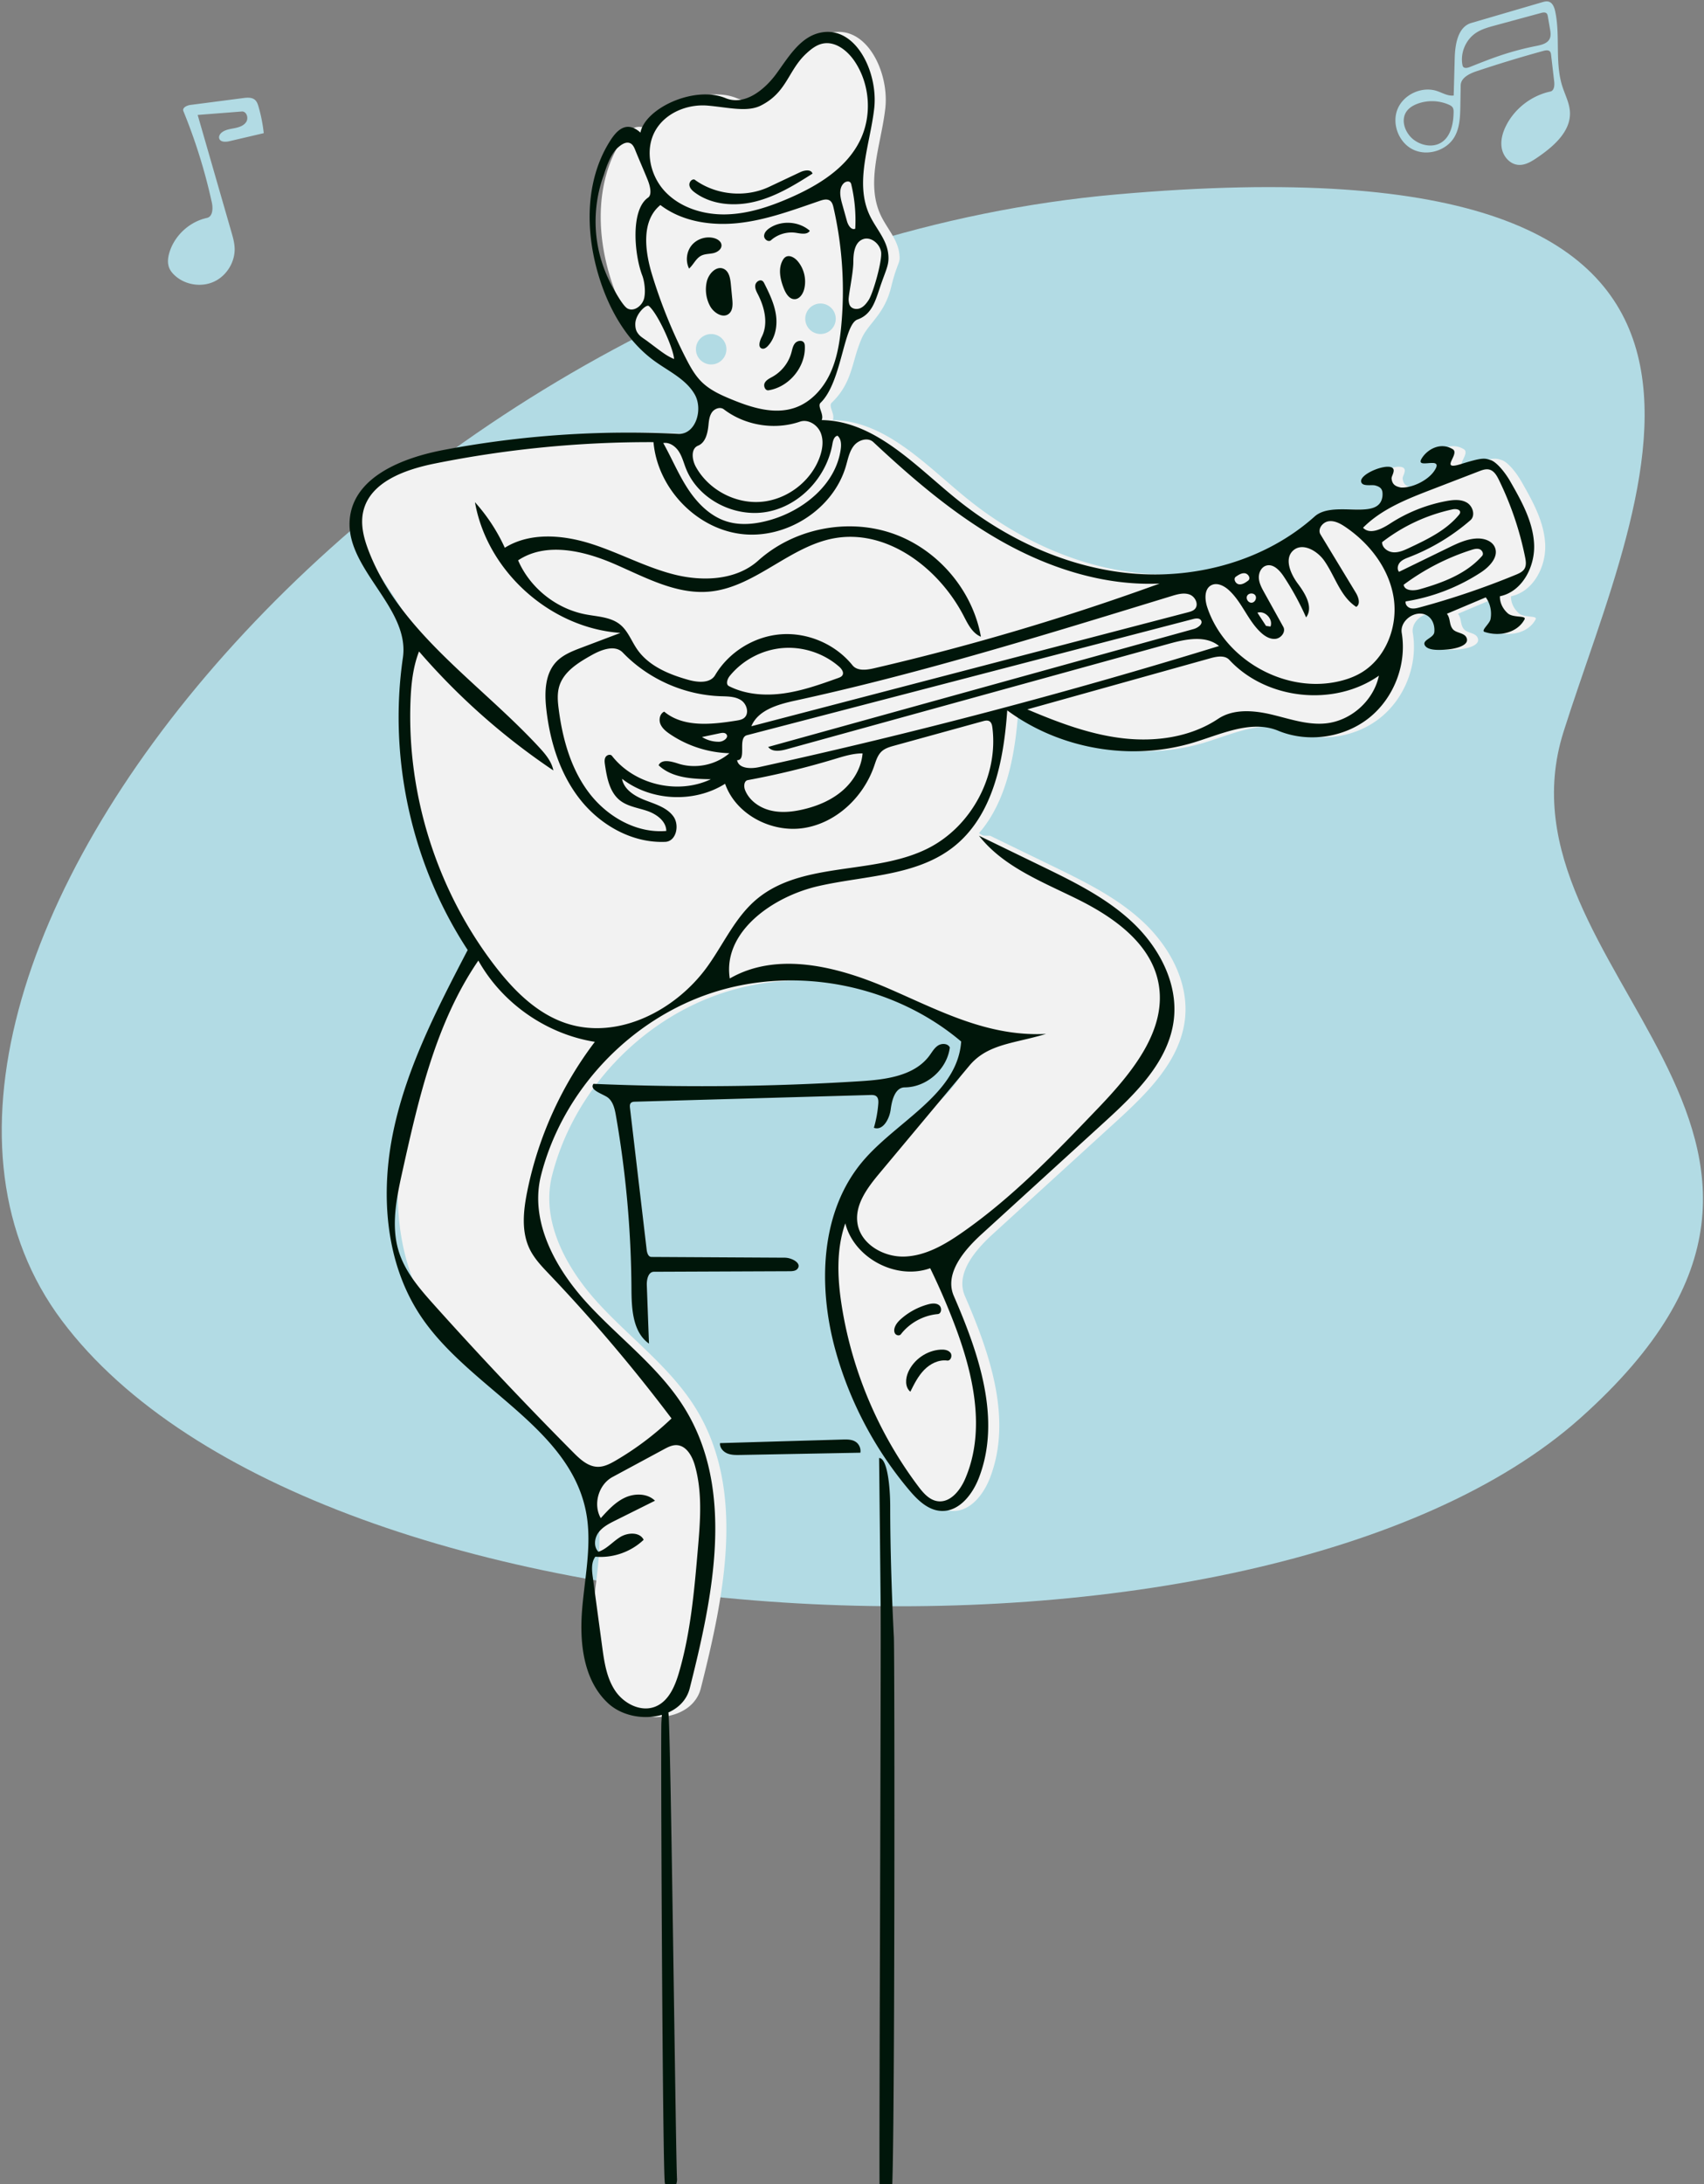 <svg width="615" height="788" fill="none" xmlns="http://www.w3.org/2000/svg">
  <rect width="100%" height="100%" fill="#808080" stroke="none"/>
  <path fill-rule="evenodd" clip-rule="evenodd" d="M570.395 511.59c114.849-102.472-33.43-160.943-6.102-247.539 27.328-86.596 96.499-216.826-161.592-193.882C144.609 93.113-69.661 353.784 22.35 476.466c92.011 122.681 433.196 137.597 548.045 35.124z" fill="#B2DBE4"/>
  <path fill-rule="evenodd" clip-rule="evenodd" d="M357.328 301.511l22.367 10.861c11.745 5.703 23.693 11.544 33.163 20.513 9.471 8.969 16.245 21.727 14.825 34.668-1.668 15.212-13.733 26.932-25.061 37.264l-44.302 40.408c-6.472 5.903-13.559 14.308-10.073 22.33 9.051 20.834 17.25 44.533 9.02 65.703-2.324 5.977-7.135 12.147-13.562 11.853-4.782-.219-8.574-3.964-11.649-7.619-12.226-14.527-21.297-31.675-26.416-49.935-6.554-23.381-5.754-50.782 10.196-69.132 12.394-14.26 33.75-23.849 35.069-42.666-24.146-20.431-59.076-27.393-89.251-17.79-30.176 9.603-54.589 35.449-62.381 66.042-4.243 16.661 5.255 33.812 16.938 46.459 11.682 12.648 26.013 23.133 35.002 37.804 18.078 29.505 10.186 67.287 1.727 100.813-2.936 11.634-20.649 13.575-29.468 5.408-8.818-8.167-10.337-21.508-9.402-33.468.934-11.96 3.736-24.049 1.386-35.814-6.066-30.365-41.74-44.227-59.22-69.823-13.248-19.399-15.074-44.78-10.168-67.73 4.905-22.949 15.874-44.092 26.727-64.916-20.196-30.806-28.674-69.044-23.384-105.46 2.669-18.375-21.603-32.513-19.076-50.907 2.018-14.681 19.303-21.31 33.915-24.072a358.407 358.407 0 0184.517-5.775c6.32.318 9.102-8.831 5.936-14.291-3.166-5.461-9.346-8.272-14.466-11.98-10.313-7.47-16.793-19.247-20.365-31.442-4.585-15.65-4.594-33.42 3.922-47.342 2.128-3.479 5.787-8.635 11.354-3.638 1.67-8.722 19.403-17.105 30.741-12.423 6.795 2.807 14.037-2.949 18.355-8.882 4.319-5.934 8.496-13.099 15.672-14.709 12.851-2.883 21.08 14.25 19.6 27.292-1.48 13.041-7.236 26.818-1.585 38.673 2.149 4.507 5.871 8.41 6.584 13.35.619 4.284-.49 2.613-2.902 12.478-2.413 9.864-8.225 13.033-10.621 18.49-3.688 8.4-3.134 15.778-10.84 23.213-1.296 1.251 1.344 4.118.412 6.242 18.979.271 33.396 16.041 48.086 28.018 18.268 14.895 40.617 25.315 64.135 27.336 23.517 2.021 48.127-4.854 65.686-20.573 6.874-6.153 23.271 1.886 24.469-7.244.229-2.366-.4-3.384-2.648-3.966-1.163-.301-3.914.325-4.769-.77-2.503-3.209 12.078-8.742 11.462-4.335-.158 1.129-.821 1.963-.737 2.694.245 2.126 1.459 2.782 3.334 3.157 3.952.246 9.613-2.454 11.975-5.851 1.583-2.275.966-2.879-.275-2.979-2.03-.165-5.73 1.016-4.214-1.567 1.863-3.176 6.667-6.188 11.236-3.423.986.597.639 1.756.133 2.894-.928 2.089-2.392 4.108 2.854 2.466 8.107-2.537 8.571-2.062 10.666-1.442 2.095.62 5.17 4.301 7.138 7.74 4.051 7.075 8.207 14.496 8.585 22.633.379 8.137-4.332 17.135-12.342 18.762-.072 2.368 1.09 4.599 2.854 6.168 1.921 1.71 6.859.668 6.029 2.196-2.696 4.964-9.261 6.237-14.429 4.5-1.418-.477 1.855-2.92 2.165-4.613.497-2.711-.068-5.63-1.726-7.845l-14.023 5.914c1.357 1.728.739 3.78 2.096 5.508 1.281 1.632 4.568 1.219 5.119 3.535.6 2.519-4.255 3.576-6.762 3.811-2.749.258-7.027.54-8.307-1.292-1.456-2.083 3.105-2.75 3.315-4.929.23-2.379-.642-4.921-2.738-6.072-4.015-2.205-9.775 1.855-9.026 6.361 1.888 11.353-2.833 23.56-11.878 30.715-9.045 7.155-22.048 8.968-32.717 4.562-9.646-3.984-20.331 1.141-30.313 4.195-22.631 6.926-48.454 2.509-67.471-11.54-1.097 15.705-4.116 32.716-14.191 44.296 1.634.93.794.93 3.993.93z" fill="#F2F2F2"/>
  <path d="M256.67 131.484c3.037 0 5.5-2.454 5.5-5.482 0-3.027-2.463-5.482-5.5-5.482-3.038 0-5.5 2.455-5.5 5.482 0 3.028 2.462 5.482 5.5 5.482zm39.461-10.982a5.5 5.5 0 100-11 5.5 5.5 0 000 11z" fill="#B2DBE4"/>
  <path fill-rule="evenodd" clip-rule="evenodd" d="M328.25 359.989a656.995 656.995 0 00-7.451-3.303c-18.266-7.924-40.175-13.623-57.409-3.666-2.632-16.753 15.394-29.548 31.982-33.338 4.55-1.04 9.244-1.777 13.939-2.514 12.423-1.951 24.849-3.903 34.601-11.455 14.479-11.213 18.34-31.2 19.614-49.428 19.017 14.049 44.84 18.466 67.471 11.54 1.727-.528 3.475-1.119 5.236-1.714 8.412-2.841 17.1-5.776 25.077-2.481 10.669 4.406 23.672 2.593 32.717-4.562 9.045-7.155 13.766-19.362 11.878-30.715-.749-4.506 5.011-8.566 9.026-6.361 2.096 1.151 2.968 3.693 2.738 6.072-.094.975-1.06 1.648-1.967 2.28-1.121.78-2.152 1.498-1.348 2.649 1.28 1.832 5.558 1.55 8.307 1.292 2.507-.235 7.362-1.292 6.762-3.811-.316-1.327-1.53-1.758-2.751-2.191-.909-.323-1.821-.647-2.368-1.344-.679-.864-.864-1.809-1.048-2.754-.185-.945-.37-1.89-1.048-2.754l14.023-5.914c1.658 2.215 2.223 5.134 1.726 7.845-.133.728-.815 1.595-1.435 2.384-.823 1.047-1.538 1.957-.73 2.229 5.168 1.737 11.733.464 14.429-4.5.422-.777-.648-.889-2.054-1.037-1.359-.143-3.031-.319-3.975-1.159-1.764-1.569-2.926-3.8-2.854-6.168 8.01-1.627 12.721-10.625 12.342-18.762-.378-8.137-4.534-15.558-8.585-22.633-1.968-3.439-5.043-7.12-7.138-7.74-.13-.038-.254-.076-.374-.113-1.808-.554-2.689-.824-10.292 1.555-4.709 1.474-4.011-.002-3.148-1.83.099-.209.199-.422.294-.636.506-1.138.853-2.297-.133-2.894-4.569-2.765-9.373.247-11.236 3.423-1.113 1.897.586 1.764 2.371 1.625.646-.051 1.303-.102 1.843-.058 1.241.1 1.858.704.275 2.979-2.362 3.397-8.023 6.097-11.975 5.851-1.875-.375-3.089-1.031-3.334-3.157-.044-.389.122-.807.311-1.282.167-.419.352-.883.426-1.412.616-4.407-13.965 1.126-11.462 4.335.557.714 1.919.697 3.123.681.643-.008 1.241-.015 1.646.089 2.248.582 2.877 1.6 2.648 3.966-.654 4.985-5.84 4.851-11.533 4.704-4.733-.122-9.815-.253-12.936 2.54-17.559 15.719-42.169 22.594-65.686 20.573-23.518-2.021-45.867-12.441-64.135-27.336-2.522-2.056-5.035-4.224-7.565-6.405-12.208-10.529-24.8-21.388-40.521-21.613.461-1.051.048-2.284-.33-3.412-.387-1.153-.737-2.198-.082-2.83 4.059-3.916 6.132-11.543 7.928-18.149 1.614-5.937 3.003-11.048 5.407-11.897 4.811-1.699 6.223-5.941 7.851-10.833l.275-.824c.555-1.656 1.051-2.994 1.473-4.133 1.291-3.485 1.896-5.117 1.429-8.346-.465-3.22-2.209-6-3.962-8.794-.936-1.492-1.874-2.987-2.622-4.555-4.111-8.625-2.185-18.266-.26-27.902.721-3.61 1.442-7.218 1.845-10.771 1.48-13.041-6.749-30.175-19.6-27.292-6.262 1.405-10.24 7.04-14.021 12.395-.553.782-1.101 1.558-1.651 2.314-4.318 5.933-11.56 11.689-18.355 8.882-11.338-4.682-29.071 3.7-30.741 12.423-5.567-4.997-9.226.16-11.354 3.638-8.516 13.922-8.507 31.692-3.922 47.342 3.572 12.195 10.052 23.972 20.365 31.442 1.311.95 2.692 1.841 4.074 2.732 4.014 2.59 8.037 5.186 10.392 9.248 3.166 5.46.384 14.609-5.936 14.291a358.407 358.407 0 00-84.517 5.775c-14.612 2.762-31.897 9.391-33.915 24.072-1.261 9.177 4.149 17.295 9.556 25.408 5.431 8.148 10.858 16.292 9.52 25.499-5.29 36.416 3.188 74.654 23.384 105.46-10.853 20.824-21.822 41.967-26.727 64.916-4.906 22.95-3.08 48.331 10.168 67.73 6.904 10.109 16.645 18.388 26.28 26.575 14.76 12.544 29.269 24.875 32.94 43.248 1.725 8.636.674 17.448-.377 26.255-.38 3.19-.761 6.379-1.009 9.559-.935 11.96.584 25.301 9.402 33.468 5.035 4.663 12.971 6.031 19.399 4.18-.055.984-.112 1.899-.165 2.76-.293 4.691.428 162.52 1.254 166.167.214.95.564 2.032 1.477 2.378 1.818.688 3.031-2.086 2.908-3.97-.465-7.134-2.27-165.912-3.129-168.185 3.741-1.664 6.675-4.583 7.724-8.738 8.459-33.526 16.351-71.308-1.727-100.813-5.972-9.747-14.302-17.647-22.647-25.56-4.215-3.998-8.434-7.999-12.355-12.244-11.683-12.647-21.181-29.798-16.938-46.459 7.792-30.593 32.205-56.439 62.381-66.042 30.175-9.603 65.105-2.641 89.251 17.79-.898 12.817-11.093 21.353-21.419 29.999-4.835 4.048-9.698 8.12-13.65 12.667-15.95 18.35-16.75 45.751-10.196 69.132 5.119 18.26 14.19 35.408 26.416 49.935 3.075 3.655 6.867 7.4 11.649 7.619 6.427.294 11.238-5.876 13.562-11.853 8.23-21.17.031-44.869-9.02-65.703-3.486-8.022 3.601-16.427 10.073-22.33l44.302-40.408c11.328-10.332 23.393-22.052 25.061-37.264 1.42-12.941-5.354-25.699-14.825-34.668-9.47-8.969-21.418-14.81-33.163-20.513l-22.367-10.861c7.373 9.442 18.501 14.743 29.458 19.962 2.117 1.008 4.228 2.013 6.303 3.044 12.821 6.371 25.981 15.668 28.917 29.639 3.606 17.163-9.497 32.917-21.644 45.606-15.383 16.067-30.899 32.25-49.173 44.96-6.218 4.324-13.113 8.348-20.69 8.619-7.578.271-15.822-4.462-17.012-11.924-1.074-6.736 3.584-12.91 7.963-18.152l32.389-38.768c4.923-5.892 11.407-7.425 19.121-9.249 2.714-.642 5.58-1.319 8.584-2.236-18.175.924-33.649-6.011-49.294-13.023zM197.167 255.797c1.308 11.734 4.936 23.484 12.292 32.738 7.357 9.255 18.821 15.697 30.658 15.186 3.964-.172 5.234-6.048 2.88-9.231-2.041-2.76-5.417-4.017-8.69-5.235-.5-.186-.998-.372-1.489-.562-3.699-1.43-7.643-3.824-8.31-7.721 10.437 8.091 26.019 8.842 37.191 1.792 3.888 11.12 16.787 17.797 28.461 15.961 11.674-1.836 21.432-11.133 25.304-22.259.074-.213.147-.428.22-.643.589-1.732 1.193-3.512 2.53-4.738 1.245-1.143 2.943-1.628 4.575-2.078l31.92-8.795c.792-.218 1.691-.424 2.394.001.75.453.957 1.428 1.066 2.295 2.209 17.448-7.622 35.775-23.408 43.641-8.464 4.218-18.137 5.596-27.727 6.963-12.512 1.782-24.883 3.545-34.244 11.568-5.095 4.366-8.629 10.101-12.171 15.848-1.691 2.745-3.385 5.493-5.25 8.095-11.442 15.959-32.455 26.766-51.118 20.53-10.711-3.579-19.037-12.049-25.881-21.006-20.601-26.963-31.475-61.149-30.223-95.014.227-6.144.861-12.365 3.091-18.098a243.212 243.212 0 0048.48 42.925c-.629-3.25-2.889-5.918-5.139-8.354-6.436-6.969-13.541-13.497-20.637-20.017-16.502-15.162-32.963-30.285-40.889-50.846-1.742-4.52-3.031-9.454-1.958-14.176 2.435-10.71 15.067-15.168 25.871-17.343a392.58 392.58 0 0178.892-7.706c1.406 16.336 15.048 30.947 31.361 33.098 16.314 2.151 33.507-8.728 38.087-24.476.136-.468.263-.941.391-1.416.57-2.116 1.145-4.254 2.505-5.948 1.666-2.074 5.054-3.094 6.998-1.276 14.413 13.472 29.536 26.424 46.771 36.059 17.234 9.635 36.816 15.849 56.558 14.978a890.473 890.473 0 01-103.159 30.581c-2.673.62-5.985 1.026-7.703-1.106-6.09-7.559-16.021-11.873-25.724-11.174-9.703.699-18.908 6.391-23.844 14.745-1.786 3.024-6.245 2.644-9.637 1.698-7.055-1.967-14.316-4.993-18.485-10.996-.704-1.013-1.314-2.104-1.922-3.192-1.192-2.13-2.379-4.253-4.258-5.774-2.659-2.152-6.142-2.676-9.591-3.196a72.368 72.368 0 01-2.85-.467c-10.647-2.031-20.076-9.576-24.366-19.495 10.037-6.697 23.591-3.519 34.673 1.271 1.746.754 3.495 1.546 5.251 2.342 9.396 4.255 18.982 8.596 29.116 7.668 8.617-.788 16.138-5.256 23.69-9.743 6.678-3.968 13.38-7.95 20.888-9.417 19.26-3.764 38.164 10.526 47.182 27.896l.207.401c1.475 2.851 3.07 5.936 6.028 7.133-3.018-16.907-15.763-31.737-32.064-37.309-16.302-5.573-35.5-1.663-48.299 9.837-7.941 7.136-20.009 7.64-30.374 5.018-5.839-1.478-11.403-3.791-16.971-6.105-4.317-1.795-8.637-3.591-13.089-4.999-10.193-3.223-21.965-4.177-31.038 1.464a64.775 64.775 0 00-10.765-16.435c4.359 24.921 27.171 45.411 52.499 47.155l-14.055 5.321c-3.284 1.243-6.688 2.564-9.098 5.111-4.126 4.361-4.268 11.07-3.604 17.027zm-6.934 174.316c-1.365 6.859-2.115 14.291.964 20.574 1.66 3.387 4.31 6.169 6.916 8.905l.178.187a592.44 592.44 0 0144.072 51.968 107.786 107.786 0 01-20.092 15.155c-2.023 1.182-4.208 2.331-6.553 2.289-3.495-.063-6.335-2.695-8.793-5.17a1430.895 1430.895 0 01-50.163-53.149c-5.171-5.767-10.428-11.806-12.778-19.176-2.987-9.368-.873-19.504 1.26-29.101 5.88-26.465 12.066-53.653 27.399-76.044 8.614 15.412 24.567 26.536 42.05 29.321-12.122 15.931-20.555 34.631-24.46 54.241zm109.238-295.055c-2.565 5.344-6.891 10.065-12.502 12.022-7.481 2.61-15.708-.001-23.032-3.02-3.806-1.569-7.651-3.309-10.599-6.176-2.502-2.432-4.216-5.542-5.803-8.645a184.092 184.092 0 01-12.194-30.143c-2.616-8.582-3.964-19.443 3-25.127 7.955 6.083 18.653 7.61 28.613 6.455 8.856-1.026 17.339-3.959 25.778-6.876 1.052-.364 2.105-.728 3.157-1.088 1.201-.41 2.624-.79 3.661-.059.793.56 1.073 1.585 1.289 2.53a135.07 135.07 0 012.753 42.934c-.569 5.896-1.556 11.85-4.121 17.193zm31.96 401.198c-14.259-18.941-23.812-41.374-27.573-64.753-1.615-10.038-2.137-20.558 1.221-30.158 3.206 12.573 18.392 20.603 30.639 16.2a247.463 247.463 0 018.707 20.079c6.843 17.909 11.5 38.289 3.922 55.901-1.821 4.234-5.42 8.742-9.993 8.066-2.964-.439-5.125-2.947-6.923-5.335zm-94.942-489.07c3.605-6.434 11.537-9.702 18.906-9.084 1.72.145 3.432.362 5.111.575 5.318.676 10.292 1.308 14.048-.575 5.719-2.866 8.109-6.851 10.541-10.907 1.624-2.708 3.267-5.448 5.931-7.907 1.686-1.556 3.566-3.05 5.81-3.541 4.59-1.006 8.997 2.477 11.611 6.368 5.61 8.351 6.35 19.718 1.87 28.722-4.933 9.916-15.105 16.121-25.281 20.56-7.326 3.194-15.079 5.785-23.074 5.95-7.996.165-16.316-2.358-21.829-8.13-5.513-5.773-7.542-15.074-3.644-22.031zm-22.544 521.838c-.342-2.533-.613-5.363.93-7.405 6.323.567 12.848-1.716 17.427-6.097-1.393-2.864-5.704-2.67-8.427-1.008-1.045.639-2.005 1.422-2.962 2.204-1.537 1.254-3.066 2.503-4.93 3.133-1.801-1.776-1.478-4.91.02-6.947 1.498-2.036 3.852-3.237 6.118-4.366l14.27-7.112c-2.741-2.704-7.311-2.739-10.81-1.121-3.5 1.617-6.177 4.553-8.753 7.413-2.86-4.977-.819-12.12 4.243-14.851l18.487-9.969c1.436-.774 2.959-1.57 4.592-1.522 3.534.105 5.666 3.918 6.633 7.306 2.797 9.804 1.944 20.224 1.068 30.378-1.288 14.932-2.598 29.979-6.801 44.369-1.448 4.96-3.735 10.362-8.547 12.285-5.219 2.086-11.359-1.08-14.481-5.741s-3.952-10.431-4.702-15.984l-3.375-24.965zm246.46-338.55c2.001-.244 3.735-2.548 2.76-4.306l-6.873-12.386c-.905-1.632-1.832-3.333-1.952-5.194-.121-1.86.812-3.929 2.592-4.504 2.548-.824 4.891 1.631 6.366 3.859a100.125 100.125 0 018.092 14.797c2.697-3.582-.25-8.528-2.942-12.114-2.693-3.585-5.049-9.083-1.682-12.049 3.327-2.929 8.613.073 11.161 3.695 1.338 1.903 2.439 4.013 3.535 6.116 2.123 4.073 4.232 8.117 8.026 10.56 1.639-.998.823-3.5-.17-5.138l-12.735-21.005c-1.139-1.878.743-4.425 2.922-4.742 2.18-.317 4.283.844 6.103 2.079 8.758 5.941 15.732 15.034 17.377 25.462 1.646 10.428-2.823 22.013-12.006 27.277-2.777 1.592-5.871 2.584-9.016 3.193-19.144 3.709-40.096-8.503-46.234-26.947-.939-2.823-1.165-6.679 1.5-8.016 2.032-1.019 4.487.192 6.18 1.707 2.445 2.189 4.192 4.99 5.941 7.792 1.683 2.699 3.368 5.4 5.679 7.557 1.471 1.374 3.374 2.551 5.376 2.307zm-199.71 20.724c2.352.072 4.79.147 6.745 1.409 2.156 1.391 3.096 4.913 1.053 6.466-.773.587-1.776.758-2.735.912-8.923 1.425-19.102 2.534-26.038-3.237-1.56.709-2.015 2.847-1.379 4.433.637 1.586 2.053 2.715 3.471 3.675a40.414 40.414 0 0021.44 6.892c-4.984 4.3-12.278 5.764-18.544 3.72-2.459-.803-5.919-1.718-7.007.622 4.826 4.596 12.191 4.949 18.865 5.035-11.924 5.662-27.569 1.975-35.683-8.41-.578-.74-1.881-.362-2.34.456-.459.818-.334 1.824-.196 2.751.702 4.718 1.666 9.906 5.425 12.86 1.99 1.564 4.458 2.245 6.928 2.927.986.271 1.971.543 2.927.872 3.352 1.15 6.815 3.675 6.847 7.207-10.796.927-21.364-5.169-27.9-13.781-6.536-8.611-9.539-19.408-10.923-30.116-.358-2.768-.61-5.634.197-8.307 1.608-5.321 6.883-8.538 11.745-11.26 3.527-1.975 8.391-3.794 11.188-.883 9.116 9.487 22.019 15.255 35.191 15.733.24.009.481.016.723.024zm23.156 19.128l138.163-38.11c6.017-1.66 13.138-3.111 17.952.849a2079.204 2079.204 0 01-166.02 43.704c-3.044.668-7.383.534-7.914-2.526 1.838.068 1.831-1.985 1.823-4.156-.008-2.137-.016-4.389 1.736-4.844l161.006-41.901c.974-.253 2.209-.422 2.807.384.97 1.312-1.017 2.777-2.592 3.213l-153.558 42.537c1.394 1.908 4.315 1.479 6.597.85zm155.776-10.982c-9.968 6.655-22.622 8.402-34.537 6.994-11.915-1.407-23.274-5.728-34.316-10.407l66.103-18.462c2.317-.647 5.178-1.156 6.813.604 13.413 14.44 37.82 17.017 53.973 5.698-1.884 8.986-10.04 16.297-19.208 17.214-5.222.523-10.364-.827-15.481-2.171-1.357-.356-2.712-.712-4.066-1.033-6.461-1.528-13.765-2.12-19.281 1.563zM256.954 148.76c.944-1.347 2.976-2.089 4.284-1.09 7.671 5.858 18.335 7.588 27.475 4.456 2.917-.999 6.235 1.07 7.439 3.9 1.204 2.83.718 6.108-.34 8.995-3.221 8.791-11.892 15.331-21.258 16.035-9.366.704-18.923-4.467-23.431-12.677-1.391-2.535-1.855-6.508.829-7.6 2.677-1.09 3.444-4.448 3.734-7.316l.008-.087c.163-1.608.333-3.294 1.26-4.616zm255.445 70.373c-1.079.291-2.22.577-3.3.289-1.08-.288-2.032-1.37-1.761-2.45a69.662 69.662 0 0027.165-10.478c3.184-2.085 6.564-5.718 4.957-9.16-1.066-2.282-3.926-3.16-6.45-3.058-3.656.149-7.063 1.783-10.349 3.385l-17.729 8.641c-.824-.973-.482-2.537.389-3.468.84-.897 2.032-1.357 3.184-1.801l.128-.05a74.778 74.778 0 0022.05-13.289c1.905-1.656.915-5.07-1.26-6.355-2.174-1.285-4.908-1.032-7.393-.569a56.258 56.258 0 00-20.294 8.106c-3.024 1.966-7.318 4.142-9.792 1.521 6.678-6.743 15.83-10.342 24.697-13.758l17.159-6.612c1.193-.459 2.483-.926 3.722-.61 1.686.43 2.674 2.128 3.438 3.687a115.129 115.129 0 019.469 27.889c.282 1.4.516 2.947-.208 4.179-.656 1.118-1.935 1.69-3.135 2.184a288.012 288.012 0 01-34.687 11.777zm-81.15.59c-.643.681-1.601.947-2.509 1.184l-157.571 41.108c2.446-5.887 9.636-7.901 15.884-9.26 43.476-9.455 86.065-22.493 128.607-35.517l7.258-2.221c2.099-.642 4.385-1.281 6.441-.514 2.057.767 3.394 3.626 1.89 5.22zM217.984 62.945c.966-3.148 2.544-7.499 5.013-9.687 1.26-1.115 2.965-2.305 4.48-1.57.953.46 1.42 1.526 1.811 2.507.584 1.467 1.418 3.434 2.252 5.4.834 1.967 1.668 3.934 2.253 5.401.819 2.058 1.612 5.256.109 6.295-6.425 4.444-4.963 20.667-2.086 28.132.687 1.782 1.277 5.435.684 8.097-.592 2.663-3.561 5.058-5.989 3.799-1.393-.722-3.602-4.548-4.403-5.934a50.377 50.377 0 00-.182-.315c-11.836-20.179-5.275-38.408-4.094-41.689a10.5 10.5 0 00.152-.436zm51.925 218.501a290.3 290.3 0 0031.177-7.56l.476-.144c3.188-.966 6.423-1.945 9.75-1.929-.418 5.247-3.343 10.107-7.355 13.53-4.012 3.422-9.036 5.507-14.182 6.693-3.902.899-8.016 1.303-11.893.305-3.878-.999-7.494-3.581-8.969-7.291-.528-1.33-.416-3.344.996-3.604zm13.044-31.299c-6.711.948-13.804.462-19.845-2.6-1.277-.647-.615-2.593.287-3.702 4.637-5.702 11.662-9.412 19.001-10.036 7.34-.623 14.894 1.848 20.433 6.685.916.8 1.847 2.065 1.228 3.11-.325.55-.976.804-1.58 1.02-6.379 2.281-12.813 4.576-19.524 5.523zm-20.675-62.026c-5.967-1.864-10.636-6.596-14.048-11.818-2.068-3.165-3.76-6.547-5.453-9.93-1.099-2.199-2.2-4.397-3.403-6.538 2.21-.366 4.363 1.136 5.589 3.005.875 1.335 1.406 2.845 1.936 4.357.213.605.426 1.211.661 1.805 4.411 11.161 17.55 17.854 29.383 15.642 11.833-2.212 21.429-12.597 23.48-24.417.216-1.242.607-2.779 1.848-3.025 1.34 1.115 1.4 3.132 1.163 4.856-1.716 12.515-13.102 21.931-25.266 25.487-5.161 1.509-10.758 2.18-15.89.576zm236.534 7.493a63.128 63.128 0 0125.492-11.856c1.11-.237 2.776.007 2.676 1.134-.032.356-.264.659-.493.934-4.594 5.522-11.319 8.753-17.826 11.819-1.824.859-3.746 1.738-5.759 1.614-2.013-.124-4.093-1.635-4.09-3.645zm32.265 2.779c.958-.305 2.006-.591 2.948-.239.941.352 1.564 1.641.901 2.394-5.708 6.493-14.248 9.697-22.581 12.056-2.179.617-5.382.601-5.754-1.625a83.234 83.234 0 0124.486-12.586zM306.924 103.27c.482-2.971 1.058-6.52 1.058-8.817 0-3.154.48-7.012 3.432-8.135 2.829-1.077 6.027 1.506 6.572 4.475.544 2.97-2.821 14.955-4.492 17.473-.764 1.15-1.652 2.297-2.909 2.875-1.257.579-2.968.391-3.737-.755-.401-.597-.491-1.342-.559-2.057-.069-.716.254-2.706.635-5.059zm.068-37.337c.147.211.211.467.27.718a55.703 55.703 0 011.408 15.865c-1.406.63-2.571-1.24-2.984-2.72l-1.768-6.33c-.695-2.493-1.255-5.543.602-7.35.674-.656 1.934-.954 2.472-.183zm-74.396 56.417c-1.827-1.258-3.308-2.278-3.308-5.39 0-3.682 3.993-7.271 4.863-6.574 3.165 2.534 8.852 15.099 9.137 19.134-2.382-.969-4.137-2.29-7.341-4.703a548.58 548.58 0 00-2.32-1.738c-.35-.26-.696-.498-1.031-.729zm20.766 143.551l6.454-1.36c.805-.169 1.783-.286 2.321.334 1.038 1.195-1.006 2.704-2.591 2.733-2.169.04-4.345-.56-6.184-1.707zm195.894-59.081c1.168.132 2.154 1.617 1.386 2.503l-.071.08c-1.008.768-2.168 1.578-3.424 1.398-1.256-.181-2.14-2.014-1.101-2.738.963-.672 2.043-1.375 3.21-1.243zm9.285 19.225l-1.467-.214-.143-.014-3.107-4.763c2.725-.879 5.761 2.334 4.717 4.991zm-6.825-8.596c-1.194.057-2.152-1.426-1.605-2.485.547-1.059 2.315-1.144 2.962-.143.647 1.002-.163 2.57-1.357 2.628zM288.826 62.106L277.608 67.4c-8.57 4.043-19.336 2.996-26.959-2.624-1.076-.248-2.009 1.033-1.827 2.12.182 1.084 1.067 1.905 1.954 2.561 6.146 4.54 14.55 5.108 21.964 3.226 7.414-1.88 14.063-5.93 20.505-10.044-.467-1.629-2.882-1.257-4.419-.532zM278.28 86.661c-.922.821-2.518-.294-2.503-1.526.015-1.233 1.018-2.223 2.052-2.899 4.337-2.835 10.554-2.395 14.445 1.022-.858 1.407-2.866 1.081-4.557.806a38.922 38.922 0 00-.39-.063c-3.21-.503-6.626.501-9.047 2.66zm-20.776 4.656c1.472-.335 3.029-1.457 2.889-2.955-.118-1.262-1.392-2.1-2.618-2.44-2.891-.8-6.21.24-8.118 2.547-1.907 2.307-2.299 5.753-.956 8.426.646-.576 1.173-1.284 1.696-1.99.778-1.046 1.548-2.084 2.695-2.665.868-.44 1.84-.557 2.815-.675.537-.065 1.075-.129 1.597-.248zm29.294 16.619c1.78-.025 2.981-1.858 3.429-3.575.92-3.531-.017-7.488-2.422-10.238-1.09-1.245-2.946-2.28-4.331-1.375-.429.28-.737.711-.985 1.158-1.739 3.13-.868 7.044.483 10.359.711 1.741 1.939 3.698 3.826 3.671zm-22.506.007l-.53-5.506c-.202-2.095-.652-4.559-2.568-5.445-2.618-1.21-5.384 1.69-6.07 4.483-.737 3-.311 6.268 1.169 8.982 1.343 2.461 4.687 4.523 6.822 2.701 1.415-1.208 1.355-3.367 1.177-5.215zm-4.422 412.704c14.757-.438 29.514-.869 44.271-1.295 1.622-.047 3.362-.061 4.708.842 1.247.837 1.93 2.436 1.669 3.912l-43.322.813c-1.609.03-3.275.05-4.755-.58-1.481-.629-2.73-2.096-2.571-3.692zm15.159-394.884c-1.582-.45-.837-2.789-.093-4.251 2.403-4.724 1.049-10.517-1.357-15.239l-.059-.116c-.535-1.046-1.105-2.164-.915-3.316.197-1.194 1.708-2.188 2.652-1.426.284.229.457.564.621.89 1.806 3.586 3.578 7.272 4.167 11.241.588 3.969-.17 8.326-2.902 11.274-.552.597-1.331 1.166-2.114.943zm2.359 15.044c7.408-1.183 13.349-8.37 13.095-15.841-.015-.444-.055-.907-.285-1.288-.643-1.07-2.392-.82-3.218.117-.679.77-.937 1.792-1.191 2.8-.054.217-.11.433-.169.646-.99 3.596-3.454 6.765-6.7 8.62-.159.09-.32.179-.482.268-.949.522-1.924 1.059-2.422 1.998-.582 1.099.14 2.876 1.372 2.68zm45.228 449.907c.316 8.873.37 195.403-.786 200.512-.215.95-.565 2.032-1.478 2.378-1.818.688-2.885-2.032-2.908-3.97-.183-15.707.57-192.54.387-210.997v-.001c-.183-18.457-.366-36.914-.549-52.621 3.015 0 4.006 10.598 4.006 17.443 0 22.999 1.328 47.256 1.328 47.256zM218.873 395.638c-.441-.256-.955-.513-1.481-.777-2.1-1.05-4.411-2.206-3.195-3.834a909.074 909.074 0 0096.484-.963c9.095-.575 19.355-1.901 24.761-9.211.216-.293.425-.595.634-.898.719-1.042 1.442-2.089 2.499-2.765 1.365-.872 3.548-.761 4.231.704-.963 7.836-8.335 14.369-16.259 14.408-3.467.017-4.642 4.526-5.081 7.953-.44 3.426-2.812 7.816-6.066 6.624a42.74 42.74 0 001.584-8.621c.078-.978.058-2.113-.702-2.738-.59-.485-1.428-.487-2.192-.465l-84.851 2.412c-.538.015-1.13.052-1.515.428-.469.458-.425 1.209-.349 1.859l6.022 51.159c.133 1.125.591 2.563 1.729 2.569l48.101.264c2.557.014 6.196 1.961 4.634 3.978-.64.826-1.84.902-2.886.906l-48.952.198c-2.068.008-2.652 2.808-2.576 4.866l.779 21.051c-5.88-4.175-6.283-12.556-6.324-19.75a375.6 375.6 0 00-5.616-62.572c-.451-2.578-1.143-5.468-3.413-6.785z" fill="#00160A"/>
  <path fill-rule="evenodd" clip-rule="evenodd" d="M327.79 495.017c2.015-4.552 6.707-7.804 11.69-8.102 1.296-.078 2.766.113 3.557 1.138.791 1.025.112 2.972-1.175 2.804-3.089-.404-6.172 1.166-8.339 3.396-2.168 2.229-3.582 5.061-4.962 7.844-1.982-1.618-1.805-4.744-.771-7.08z" fill="#00160A"/>
  <path fill-rule="evenodd" clip-rule="evenodd" d="M547.895 59.476c2.533.24 4.879-1.224 6.979-2.656 5.837-3.983 12.124-9.412 11.74-16.453-.121-2.236-.93-4.34-1.739-6.446-.346-.901-.693-1.803-.986-2.716-1.529-4.767-1.586-9.794-1.643-14.833-.046-4.133-.093-8.275-.953-12.29-.308-1.44-.925-3.076-2.343-3.485-.8-.23-1.651.004-2.449.237l-25.499 7.46c-4.8 1.404-5.828 7.618-5.966 12.603l-.374 13.565c-1.516.19-2.954-.403-4.393-.995a24.815 24.815 0 00-1.651-.635c-5.449-1.798-12.037 1.225-14.212 6.52-2.174 5.296.397 12.058 5.546 14.585 5.149 2.527 12.092.435 14.975-4.512 1.958-3.359 2.074-7.438 2.139-11.323l.12-7.294c.045-2.727 3.113-4.238 5.706-5.105a459.626 459.626 0 0124.168-7.347c.802-.22 1.8-.385 2.348.24.297.337.361.812.413 1.257l1.111 9.55c.165 1.417.005 3.322-1.393 3.622-6.751 1.45-12.753 6.047-15.898 12.178-1.34 2.611-2.186 5.61-1.592 8.484.593 2.873 2.917 5.514 5.846 5.79zm10.314-54.63c.285.288.367.713.436 1.111l.774 4.484c.204 1.184.398 2.456-.118 3.543-.814 1.717-2.976 2.233-4.852 2.602a103.012 103.012 0 00-12.798 3.383c-3.499 1.17-6.931 2.528-10.361 3.884l-.87.344c-.814.321-1.936.553-2.402-.183-.117-.184-.166-.402-.206-.616-.819-4.348 1.195-9.09 4.903-11.544 2.042-1.352 4.456-2.015 6.823-2.658l16.644-4.518c.688-.187 1.527-.337 2.027.168zm-33.58 35.75c-.07 4.201-1.086 9.005-4.823 11.04-2.966 1.612-6.838.837-9.528-1.19-3.161-2.38-4.896-7.118-2.586-10.307.962-1.328 2.465-2.189 4.02-2.752 3.574-1.294 7.657-1.163 11.138.355.555.242 1.123.542 1.444 1.05.333.526.345 1.183.335 1.803zM79.132 49.983c.432 1.326 2.313 1.275 3.675.956l12.385-2.896a55.661 55.661 0 00-1.87-9.508c-.265-.916-.584-1.874-1.305-2.5-1.115-.971-2.785-.837-4.254-.646L68.74 37.857c-1.307.17-3.05 1.016-2.552 2.23a200.523 200.523 0 0110.254 32.9c.47 2.148.392 5.165-1.764 5.637-6.244 1.364-11.587 6.248-13.49 12.328-.584 1.871-.85 3.95-.093 5.757.41.98 1.099 1.823 1.87 2.555 3.704 3.516 9.61 4.493 14.255 2.36 4.645-2.134 7.735-7.244 7.457-12.333-.105-1.922-.642-3.792-1.175-5.642l-12.16-42.178 16.1-1.258c1.618.09 2.3 2.38 1.446 3.75-.854 1.372-2.551 1.942-4.14 2.26-.228.046-.46.09-.69.133-1.376.258-2.776.52-3.892 1.34-.722.532-1.312 1.437-1.035 2.288z" fill="#B2DBE4"/>
  <path fill-rule="evenodd" clip-rule="evenodd" d="M325.138 481.376c-.484.626-1.575.447-2.041-.192-.465-.64-.424-1.525-.17-2.273.454-1.34 1.483-2.405 2.56-3.326a24.523 24.523 0 019.369-4.972c1.356-.374 2.937-.59 4.058.254 1.122.845.941 3.1-.459 3.225-5.19.463-10.139 3.17-13.317 7.284z" fill="#00160A"/>
</svg>
